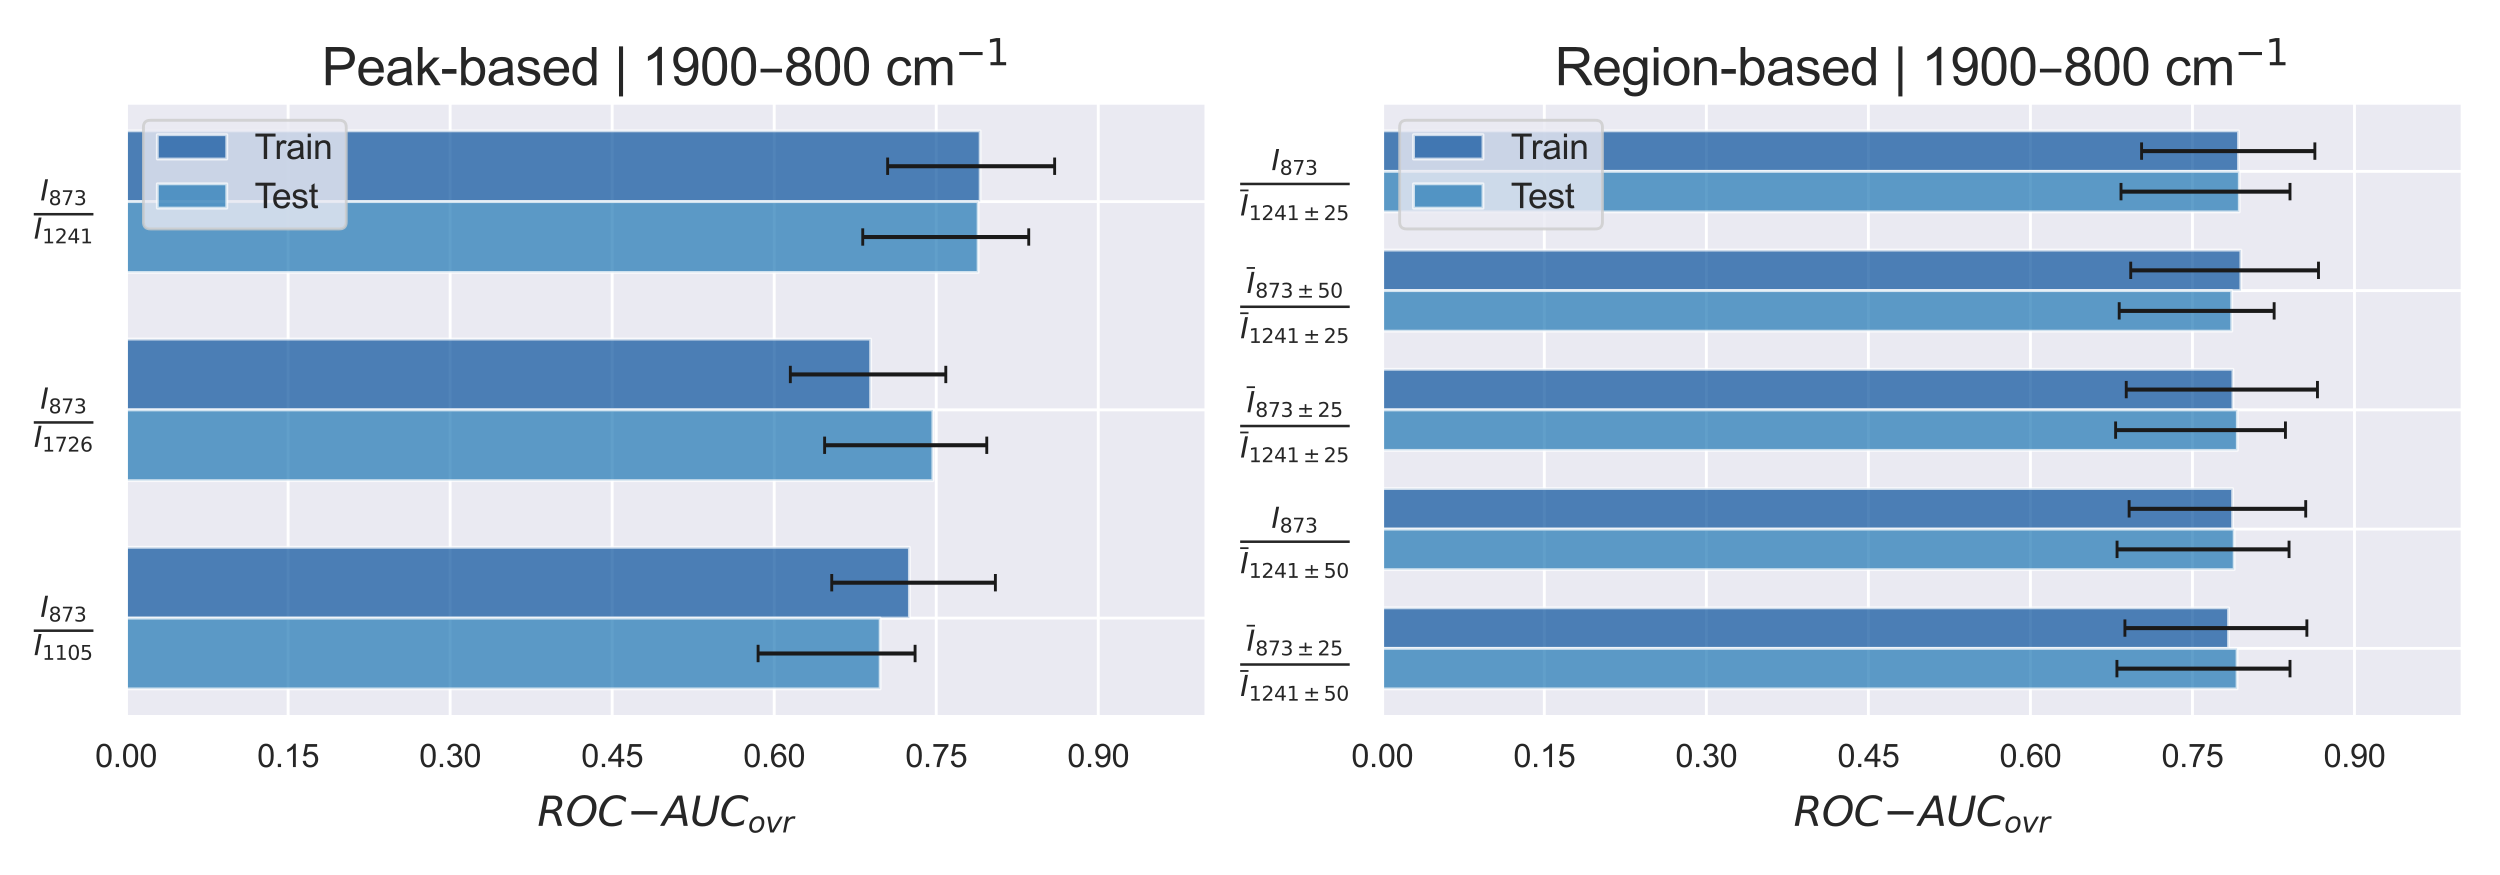 <?xml version="1.0" encoding="utf-8" standalone="no"?>
<!DOCTYPE svg PUBLIC "-//W3C//DTD SVG 1.1//EN"
  "http://www.w3.org/Graphics/SVG/1.1/DTD/svg11.dtd">
<svg xmlns:xlink="http://www.w3.org/1999/xlink" width="864pt" height="302.4pt" viewBox="0 0 864 302.4" xmlns="http://www.w3.org/2000/svg" version="1.1">
 <defs>
  <style type="text/css">*{stroke-linejoin: round; stroke-linecap: butt}</style>
 </defs>
 <g id="figure_1">
  <g id="patch_1">
   <path d="M 0 302.4 
L 864 302.4 
L 864 0 
L 0 0 
z
" style="fill: #ffffff"/>
  </g>
  <g id="axes_1">
   <g id="patch_2">
    <path d="M 43.572 247.724 
L 416.892 247.724 
L 416.892 35.568 
L 43.572 35.568 
z
" style="fill: #eaeaf2"/>
   </g>
   <g id="matplotlib.axis_1">
    <g id="xtick_1">
     <g id="line2d_1">
      <path d="M 43.572 247.724 
L 43.572 35.568 
" clip-path="url(#p5ce37c221f)" style="fill: none; stroke: #ffffff; stroke-linecap: round"/>
     </g>
     <g id="text_1">
      <!-- 0.00 -->
      <g style="fill: #262626" transform="translate(32.868 265.098) scale(0.11 -0.11)">
       <defs>
        <path id="ArialMT-30" d="M 266 2259 
Q 266 3072 433 3567 
Q 600 4063 929 4331 
Q 1259 4600 1759 4600 
Q 2128 4600 2406 4451 
Q 2684 4303 2865 4023 
Q 3047 3744 3150 3342 
Q 3253 2941 3253 2259 
Q 3253 1453 3087 958 
Q 2922 463 2592 192 
Q 2263 -78 1759 -78 
Q 1097 -78 719 397 
Q 266 969 266 2259 
z
M 844 2259 
Q 844 1131 1108 757 
Q 1372 384 1759 384 
Q 2147 384 2411 759 
Q 2675 1134 2675 2259 
Q 2675 3391 2411 3762 
Q 2147 4134 1753 4134 
Q 1366 4134 1134 3806 
Q 844 3388 844 2259 
z
" transform="scale(0.016)"/>
        <path id="ArialMT-2e" d="M 581 0 
L 581 641 
L 1222 641 
L 1222 0 
L 581 0 
z
" transform="scale(0.016)"/>
       </defs>
       <use xlink:href="#ArialMT-30"/>
       <use xlink:href="#ArialMT-2e" transform="translate(55.615 0)"/>
       <use xlink:href="#ArialMT-30" transform="translate(83.398 0)"/>
       <use xlink:href="#ArialMT-30" transform="translate(139.014 0)"/>
      </g>
     </g>
    </g>
    <g id="xtick_2">
     <g id="line2d_2">
      <path d="M 99.57 247.724 
L 99.57 35.568 
" clip-path="url(#p5ce37c221f)" style="fill: none; stroke: #ffffff; stroke-linecap: round"/>
     </g>
     <g id="text_2">
      <!-- 0.15 -->
      <g style="fill: #262626" transform="translate(88.866 265.098) scale(0.11 -0.11)">
       <defs>
        <path id="ArialMT-31" d="M 2384 0 
L 1822 0 
L 1822 3584 
Q 1619 3391 1289 3197 
Q 959 3003 697 2906 
L 697 3450 
Q 1169 3672 1522 3987 
Q 1875 4303 2022 4600 
L 2384 4600 
L 2384 0 
z
" transform="scale(0.016)"/>
        <path id="ArialMT-35" d="M 266 1200 
L 856 1250 
Q 922 819 1161 601 
Q 1400 384 1738 384 
Q 2144 384 2425 690 
Q 2706 997 2706 1503 
Q 2706 1984 2436 2262 
Q 2166 2541 1728 2541 
Q 1456 2541 1237 2417 
Q 1019 2294 894 2097 
L 366 2166 
L 809 4519 
L 3088 4519 
L 3088 3981 
L 1259 3981 
L 1013 2750 
Q 1425 3038 1878 3038 
Q 2478 3038 2890 2622 
Q 3303 2206 3303 1553 
Q 3303 931 2941 478 
Q 2500 -78 1738 -78 
Q 1113 -78 717 272 
Q 322 622 266 1200 
z
" transform="scale(0.016)"/>
       </defs>
       <use xlink:href="#ArialMT-30"/>
       <use xlink:href="#ArialMT-2e" transform="translate(55.615 0)"/>
       <use xlink:href="#ArialMT-31" transform="translate(83.398 0)"/>
       <use xlink:href="#ArialMT-35" transform="translate(139.014 0)"/>
      </g>
     </g>
    </g>
    <g id="xtick_3">
     <g id="line2d_3">
      <path d="M 155.568 247.724 
L 155.568 35.568 
" clip-path="url(#p5ce37c221f)" style="fill: none; stroke: #ffffff; stroke-linecap: round"/>
     </g>
     <g id="text_3">
      <!-- 0.30 -->
      <g style="fill: #262626" transform="translate(144.864 265.098) scale(0.11 -0.11)">
       <defs>
        <path id="ArialMT-33" d="M 269 1209 
L 831 1284 
Q 928 806 1161 595 
Q 1394 384 1728 384 
Q 2125 384 2398 659 
Q 2672 934 2672 1341 
Q 2672 1728 2419 1979 
Q 2166 2231 1775 2231 
Q 1616 2231 1378 2169 
L 1441 2663 
Q 1497 2656 1531 2656 
Q 1891 2656 2178 2843 
Q 2466 3031 2466 3422 
Q 2466 3731 2256 3934 
Q 2047 4138 1716 4138 
Q 1388 4138 1169 3931 
Q 950 3725 888 3313 
L 325 3413 
Q 428 3978 793 4289 
Q 1159 4600 1703 4600 
Q 2078 4600 2393 4439 
Q 2709 4278 2876 4000 
Q 3044 3722 3044 3409 
Q 3044 3113 2884 2869 
Q 2725 2625 2413 2481 
Q 2819 2388 3044 2092 
Q 3269 1797 3269 1353 
Q 3269 753 2831 336 
Q 2394 -81 1725 -81 
Q 1122 -81 723 278 
Q 325 638 269 1209 
z
" transform="scale(0.016)"/>
       </defs>
       <use xlink:href="#ArialMT-30"/>
       <use xlink:href="#ArialMT-2e" transform="translate(55.615 0)"/>
       <use xlink:href="#ArialMT-33" transform="translate(83.398 0)"/>
       <use xlink:href="#ArialMT-30" transform="translate(139.014 0)"/>
      </g>
     </g>
    </g>
    <g id="xtick_4">
     <g id="line2d_4">
      <path d="M 211.566 247.724 
L 211.566 35.568 
" clip-path="url(#p5ce37c221f)" style="fill: none; stroke: #ffffff; stroke-linecap: round"/>
     </g>
     <g id="text_4">
      <!-- 0.45 -->
      <g style="fill: #262626" transform="translate(200.862 265.098) scale(0.11 -0.11)">
       <defs>
        <path id="ArialMT-34" d="M 2069 0 
L 2069 1097 
L 81 1097 
L 81 1613 
L 2172 4581 
L 2631 4581 
L 2631 1613 
L 3250 1613 
L 3250 1097 
L 2631 1097 
L 2631 0 
L 2069 0 
z
M 2069 1613 
L 2069 3678 
L 634 1613 
L 2069 1613 
z
" transform="scale(0.016)"/>
       </defs>
       <use xlink:href="#ArialMT-30"/>
       <use xlink:href="#ArialMT-2e" transform="translate(55.615 0)"/>
       <use xlink:href="#ArialMT-34" transform="translate(83.398 0)"/>
       <use xlink:href="#ArialMT-35" transform="translate(139.014 0)"/>
      </g>
     </g>
    </g>
    <g id="xtick_5">
     <g id="line2d_5">
      <path d="M 267.564 247.724 
L 267.564 35.568 
" clip-path="url(#p5ce37c221f)" style="fill: none; stroke: #ffffff; stroke-linecap: round"/>
     </g>
     <g id="text_5">
      <!-- 0.60 -->
      <g style="fill: #262626" transform="translate(256.86 265.098) scale(0.11 -0.11)">
       <defs>
        <path id="ArialMT-36" d="M 3184 3459 
L 2625 3416 
Q 2550 3747 2413 3897 
Q 2184 4138 1850 4138 
Q 1581 4138 1378 3988 
Q 1113 3794 959 3422 
Q 806 3050 800 2363 
Q 1003 2672 1297 2822 
Q 1591 2972 1913 2972 
Q 2475 2972 2870 2558 
Q 3266 2144 3266 1488 
Q 3266 1056 3080 686 
Q 2894 316 2569 119 
Q 2244 -78 1831 -78 
Q 1128 -78 684 439 
Q 241 956 241 2144 
Q 241 3472 731 4075 
Q 1159 4600 1884 4600 
Q 2425 4600 2770 4297 
Q 3116 3994 3184 3459 
z
M 888 1484 
Q 888 1194 1011 928 
Q 1134 663 1356 523 
Q 1578 384 1822 384 
Q 2178 384 2434 671 
Q 2691 959 2691 1453 
Q 2691 1928 2437 2201 
Q 2184 2475 1800 2475 
Q 1419 2475 1153 2201 
Q 888 1928 888 1484 
z
" transform="scale(0.016)"/>
       </defs>
       <use xlink:href="#ArialMT-30"/>
       <use xlink:href="#ArialMT-2e" transform="translate(55.615 0)"/>
       <use xlink:href="#ArialMT-36" transform="translate(83.398 0)"/>
       <use xlink:href="#ArialMT-30" transform="translate(139.014 0)"/>
      </g>
     </g>
    </g>
    <g id="xtick_6">
     <g id="line2d_6">
      <path d="M 323.562 247.724 
L 323.562 35.568 
" clip-path="url(#p5ce37c221f)" style="fill: none; stroke: #ffffff; stroke-linecap: round"/>
     </g>
     <g id="text_6">
      <!-- 0.75 -->
      <g style="fill: #262626" transform="translate(312.858 265.098) scale(0.11 -0.11)">
       <defs>
        <path id="ArialMT-37" d="M 303 3981 
L 303 4522 
L 3269 4522 
L 3269 4084 
Q 2831 3619 2401 2847 
Q 1972 2075 1738 1259 
Q 1569 684 1522 0 
L 944 0 
Q 953 541 1156 1306 
Q 1359 2072 1739 2783 
Q 2119 3494 2547 3981 
L 303 3981 
z
" transform="scale(0.016)"/>
       </defs>
       <use xlink:href="#ArialMT-30"/>
       <use xlink:href="#ArialMT-2e" transform="translate(55.615 0)"/>
       <use xlink:href="#ArialMT-37" transform="translate(83.398 0)"/>
       <use xlink:href="#ArialMT-35" transform="translate(139.014 0)"/>
      </g>
     </g>
    </g>
    <g id="xtick_7">
     <g id="line2d_7">
      <path d="M 379.56 247.724 
L 379.56 35.568 
" clip-path="url(#p5ce37c221f)" style="fill: none; stroke: #ffffff; stroke-linecap: round"/>
     </g>
     <g id="text_7">
      <!-- 0.90 -->
      <g style="fill: #262626" transform="translate(368.856 265.098) scale(0.11 -0.11)">
       <defs>
        <path id="ArialMT-39" d="M 350 1059 
L 891 1109 
Q 959 728 1153 556 
Q 1347 384 1650 384 
Q 1909 384 2104 503 
Q 2300 622 2425 820 
Q 2550 1019 2634 1356 
Q 2719 1694 2719 2044 
Q 2719 2081 2716 2156 
Q 2547 1888 2255 1720 
Q 1963 1553 1622 1553 
Q 1053 1553 659 1965 
Q 266 2378 266 3053 
Q 266 3750 677 4175 
Q 1088 4600 1706 4600 
Q 2153 4600 2523 4359 
Q 2894 4119 3086 3673 
Q 3278 3228 3278 2384 
Q 3278 1506 3087 986 
Q 2897 466 2520 194 
Q 2144 -78 1638 -78 
Q 1100 -78 759 220 
Q 419 519 350 1059 
z
M 2653 3081 
Q 2653 3566 2395 3850 
Q 2138 4134 1775 4134 
Q 1400 4134 1122 3828 
Q 844 3522 844 3034 
Q 844 2597 1108 2323 
Q 1372 2050 1759 2050 
Q 2150 2050 2401 2323 
Q 2653 2597 2653 3081 
z
" transform="scale(0.016)"/>
       </defs>
       <use xlink:href="#ArialMT-30"/>
       <use xlink:href="#ArialMT-2e" transform="translate(55.615 0)"/>
       <use xlink:href="#ArialMT-39" transform="translate(83.398 0)"/>
       <use xlink:href="#ArialMT-30" transform="translate(139.014 0)"/>
      </g>
     </g>
    </g>
    <g id="text_8">
     <!-- $ROC\!-\!AUC_{ovr}$ -->
     <g style="fill: #262626" transform="translate(185.712 285.521) scale(0.14 -0.14)">
      <defs>
       <path id="DejaVuSans-Oblique-52" d="M 1613 4147 
L 1294 2491 
L 2106 2491 
Q 2584 2491 2879 2755 
Q 3175 3019 3175 3444 
Q 3175 3784 2976 3965 
Q 2778 4147 2406 4147 
L 1613 4147 
z
M 2772 2241 
Q 2972 2194 3105 2009 
Q 3238 1825 3413 1275 
L 3809 0 
L 3144 0 
L 2778 1197 
Q 2638 1659 2453 1815 
Q 2269 1972 1888 1972 
L 1191 1972 
L 806 0 
L 172 0 
L 1081 4666 
L 2503 4666 
Q 3150 4666 3495 4373 
Q 3841 4081 3841 3531 
Q 3841 3044 3547 2687 
Q 3253 2331 2772 2241 
z
" transform="scale(0.016)"/>
       <path id="DejaVuSans-Oblique-4f" d="M 2919 4238 
Q 2400 4238 2003 3986 
Q 1606 3734 1313 3219 
Q 1125 2891 1026 2522 
Q 928 2153 928 1778 
Q 928 1128 1239 775 
Q 1550 422 2119 422 
Q 2631 422 3032 676 
Q 3434 931 3719 1434 
Q 3909 1772 4009 2142 
Q 4109 2513 4109 2881 
Q 4109 3528 3796 3883 
Q 3484 4238 2919 4238 
z
M 2100 -91 
Q 1241 -91 748 418 
Q 256 928 256 1813 
Q 256 2319 448 2847 
Q 641 3375 978 3788 
Q 1375 4272 1862 4511 
Q 2350 4750 2938 4750 
Q 3794 4750 4287 4245 
Q 4781 3741 4781 2869 
Q 4781 2331 4593 1812 
Q 4406 1294 4056 872 
Q 3656 384 3173 146 
Q 2691 -91 2100 -91 
z
" transform="scale(0.016)"/>
       <path id="DejaVuSans-Oblique-43" d="M 4447 4306 
L 4319 3641 
Q 4019 3944 3683 4091 
Q 3347 4238 2956 4238 
Q 2422 4238 2017 3981 
Q 1613 3725 1319 3200 
Q 1131 2863 1032 2486 
Q 934 2109 934 1728 
Q 934 1091 1264 756 
Q 1594 422 2222 422 
Q 2656 422 3056 561 
Q 3456 700 3834 978 
L 3688 231 
Q 3316 72 2936 -9 
Q 2556 -91 2175 -91 
Q 1278 -91 773 396 
Q 269 884 269 1753 
Q 269 2309 461 2846 
Q 653 3384 1013 3828 
Q 1394 4300 1883 4525 
Q 2372 4750 3022 4750 
Q 3422 4750 3780 4639 
Q 4138 4528 4447 4306 
z
" transform="scale(0.016)"/>
       <path id="DejaVuSans-2212" d="M 678 2272 
L 4684 2272 
L 4684 1741 
L 678 1741 
L 678 2272 
z
" transform="scale(0.016)"/>
       <path id="DejaVuSans-Oblique-41" d="M 2356 4666 
L 3072 4666 
L 3938 0 
L 3278 0 
L 3084 1197 
L 984 1197 
L 325 0 
L -341 0 
L 2356 4666 
z
M 2584 4044 
L 1275 1722 
L 2988 1722 
L 2584 4044 
z
" transform="scale(0.016)"/>
       <path id="DejaVuSans-Oblique-55" d="M 991 4666 
L 1625 4666 
L 1075 1831 
Q 1041 1641 1027 1517 
Q 1013 1394 1013 1300 
Q 1013 869 1253 645 
Q 1494 422 1959 422 
Q 2563 422 2898 753 
Q 3234 1084 3378 1831 
L 3928 4666 
L 4563 4666 
L 4000 1753 
Q 3816 809 3300 359 
Q 2784 -91 1888 -91 
Q 1188 -91 780 261 
Q 372 613 372 1216 
Q 372 1325 387 1461 
Q 403 1597 434 1753 
L 991 4666 
z
" transform="scale(0.016)"/>
       <path id="DejaVuSans-Oblique-6f" d="M 1625 -91 
Q 1009 -91 651 289 
Q 294 669 294 1325 
Q 294 1706 417 2101 
Q 541 2497 738 2766 
Q 1047 3184 1428 3384 
Q 1809 3584 2291 3584 
Q 2888 3584 3255 3212 
Q 3622 2841 3622 2241 
Q 3622 1825 3500 1412 
Q 3378 1000 3181 728 
Q 2875 309 2494 109 
Q 2113 -91 1625 -91 
z
M 891 1344 
Q 891 869 1089 633 
Q 1288 397 1691 397 
Q 2269 397 2648 901 
Q 3028 1406 3028 2181 
Q 3028 2634 2825 2865 
Q 2622 3097 2228 3097 
Q 1903 3097 1650 2945 
Q 1397 2794 1197 2484 
Q 1050 2253 970 1956 
Q 891 1659 891 1344 
z
" transform="scale(0.016)"/>
       <path id="DejaVuSans-Oblique-76" d="M 459 3500 
L 1069 3500 
L 1581 525 
L 3256 3500 
L 3866 3500 
L 1875 0 
L 1100 0 
L 459 3500 
z
" transform="scale(0.016)"/>
       <path id="DejaVuSans-Oblique-72" d="M 2853 2969 
Q 2766 3016 2653 3041 
Q 2541 3066 2413 3066 
Q 1953 3066 1609 2717 
Q 1266 2369 1153 1784 
L 800 0 
L 225 0 
L 909 3500 
L 1484 3500 
L 1375 2956 
Q 1603 3259 1920 3421 
Q 2238 3584 2597 3584 
Q 2691 3584 2781 3573 
Q 2872 3563 2963 3538 
L 2853 2969 
z
" transform="scale(0.016)"/>
      </defs>
      <use xlink:href="#DejaVuSans-Oblique-52" transform="translate(0 0.781)"/>
      <use xlink:href="#DejaVuSans-Oblique-4f" transform="translate(69.482 0.781)"/>
      <use xlink:href="#DejaVuSans-Oblique-43" transform="translate(148.193 0.781)"/>
      <use xlink:href="#DejaVuSans-2212" transform="translate(221.264 0.781)"/>
      <use xlink:href="#DejaVuSans-Oblique-41" transform="translate(308.3 0.781)"/>
      <use xlink:href="#DejaVuSans-Oblique-55" transform="translate(376.708 0.781)"/>
      <use xlink:href="#DejaVuSans-Oblique-43" transform="translate(449.902 0.781)"/>
      <use xlink:href="#DejaVuSans-Oblique-6f" transform="translate(519.726 -15.625) scale(0.7)"/>
      <use xlink:href="#DejaVuSans-Oblique-76" transform="translate(562.553 -15.625) scale(0.7)"/>
      <use xlink:href="#DejaVuSans-Oblique-72" transform="translate(603.979 -15.625) scale(0.7)"/>
     </g>
    </g>
   </g>
   <g id="matplotlib.axis_2">
    <g id="ytick_1">
     <g id="line2d_8">
      <path d="M 43.572 69.68 
L 416.892 69.68 
" clip-path="url(#p5ce37c221f)" style="fill: none; stroke: #ffffff; stroke-linecap: round"/>
     </g>
     <g id="text_9">
      <!-- $\frac{I_{873}}{I_{1241}}$ -->
      <g style="fill: #262626" transform="translate(11.672 77.24) scale(0.14 -0.14)">
       <defs>
        <path id="DejaVuSans-Oblique-49" d="M 1081 4666 
L 1716 4666 
L 806 0 
L 172 0 
L 1081 4666 
z
" transform="scale(0.016)"/>
        <path id="DejaVuSans-38" d="M 2034 2216 
Q 1584 2216 1326 1975 
Q 1069 1734 1069 1313 
Q 1069 891 1326 650 
Q 1584 409 2034 409 
Q 2484 409 2743 651 
Q 3003 894 3003 1313 
Q 3003 1734 2745 1975 
Q 2488 2216 2034 2216 
z
M 1403 2484 
Q 997 2584 770 2862 
Q 544 3141 544 3541 
Q 544 4100 942 4425 
Q 1341 4750 2034 4750 
Q 2731 4750 3128 4425 
Q 3525 4100 3525 3541 
Q 3525 3141 3298 2862 
Q 3072 2584 2669 2484 
Q 3125 2378 3379 2068 
Q 3634 1759 3634 1313 
Q 3634 634 3220 271 
Q 2806 -91 2034 -91 
Q 1263 -91 848 271 
Q 434 634 434 1313 
Q 434 1759 690 2068 
Q 947 2378 1403 2484 
z
M 1172 3481 
Q 1172 3119 1398 2916 
Q 1625 2713 2034 2713 
Q 2441 2713 2670 2916 
Q 2900 3119 2900 3481 
Q 2900 3844 2670 4047 
Q 2441 4250 2034 4250 
Q 1625 4250 1398 4047 
Q 1172 3844 1172 3481 
z
" transform="scale(0.016)"/>
        <path id="DejaVuSans-37" d="M 525 4666 
L 3525 4666 
L 3525 4397 
L 1831 0 
L 1172 0 
L 2766 4134 
L 525 4134 
L 525 4666 
z
" transform="scale(0.016)"/>
        <path id="DejaVuSans-33" d="M 2597 2516 
Q 3050 2419 3304 2112 
Q 3559 1806 3559 1356 
Q 3559 666 3084 287 
Q 2609 -91 1734 -91 
Q 1441 -91 1130 -33 
Q 819 25 488 141 
L 488 750 
Q 750 597 1062 519 
Q 1375 441 1716 441 
Q 2309 441 2620 675 
Q 2931 909 2931 1356 
Q 2931 1769 2642 2001 
Q 2353 2234 1838 2234 
L 1294 2234 
L 1294 2753 
L 1863 2753 
Q 2328 2753 2575 2939 
Q 2822 3125 2822 3475 
Q 2822 3834 2567 4026 
Q 2313 4219 1838 4219 
Q 1578 4219 1281 4162 
Q 984 4106 628 3988 
L 628 4550 
Q 988 4650 1302 4700 
Q 1616 4750 1894 4750 
Q 2613 4750 3031 4423 
Q 3450 4097 3450 3541 
Q 3450 3153 3228 2886 
Q 3006 2619 2597 2516 
z
" transform="scale(0.016)"/>
        <path id="DejaVuSans-31" d="M 794 531 
L 1825 531 
L 1825 4091 
L 703 3866 
L 703 4441 
L 1819 4666 
L 2450 4666 
L 2450 531 
L 3481 531 
L 3481 0 
L 794 0 
L 794 531 
z
" transform="scale(0.016)"/>
        <path id="DejaVuSans-32" d="M 1228 531 
L 3431 531 
L 3431 0 
L 469 0 
L 469 531 
Q 828 903 1448 1529 
Q 2069 2156 2228 2338 
Q 2531 2678 2651 2914 
Q 2772 3150 2772 3378 
Q 2772 3750 2511 3984 
Q 2250 4219 1831 4219 
Q 1534 4219 1204 4116 
Q 875 4013 500 3803 
L 500 4441 
Q 881 4594 1212 4672 
Q 1544 4750 1819 4750 
Q 2544 4750 2975 4387 
Q 3406 4025 3406 3419 
Q 3406 3131 3298 2873 
Q 3191 2616 2906 2266 
Q 2828 2175 2409 1742 
Q 1991 1309 1228 531 
z
" transform="scale(0.016)"/>
        <path id="DejaVuSans-34" d="M 2419 4116 
L 825 1625 
L 2419 1625 
L 2419 4116 
z
M 2253 4666 
L 3047 4666 
L 3047 1625 
L 3713 1625 
L 3713 1100 
L 3047 1100 
L 3047 0 
L 2419 0 
L 2419 1100 
L 313 1100 
L 313 1709 
L 2253 4666 
z
" transform="scale(0.016)"/>
       </defs>
       <use xlink:href="#DejaVuSans-Oblique-49" transform="translate(16 56.966) scale(0.7)"/>
       <use xlink:href="#DejaVuSans-38" transform="translate(36.645 45.481) scale(0.49)"/>
       <use xlink:href="#DejaVuSans-37" transform="translate(67.82 45.481) scale(0.49)"/>
       <use xlink:href="#DejaVuSans-33" transform="translate(98.995 45.481) scale(0.49)"/>
       <use xlink:href="#DejaVuSans-Oblique-49" transform="translate(0 -37.5) scale(0.7)"/>
       <use xlink:href="#DejaVuSans-31" transform="translate(20.645 -48.984) scale(0.49)"/>
       <use xlink:href="#DejaVuSans-32" transform="translate(51.82 -48.984) scale(0.49)"/>
       <use xlink:href="#DejaVuSans-34" transform="translate(82.995 -48.984) scale(0.49)"/>
       <use xlink:href="#DejaVuSans-31" transform="translate(114.17 -48.984) scale(0.49)"/>
       <path d="M 0 19.785 
L 0 26.035 
L 147.26 26.035 
L 147.26 19.785 
L 0 19.785 
z
"/>
      </g>
     </g>
    </g>
    <g id="ytick_2">
     <g id="line2d_9">
      <path d="M 43.572 141.646 
L 416.892 141.646 
" clip-path="url(#p5ce37c221f)" style="fill: none; stroke: #ffffff; stroke-linecap: round"/>
     </g>
     <g id="text_10">
      <!-- $\frac{I_{873}}{I_{1726}}$ -->
      <g style="fill: #262626" transform="translate(11.672 149.206) scale(0.14 -0.14)">
       <defs>
        <path id="DejaVuSans-36" d="M 2113 2584 
Q 1688 2584 1439 2293 
Q 1191 2003 1191 1497 
Q 1191 994 1439 701 
Q 1688 409 2113 409 
Q 2538 409 2786 701 
Q 3034 994 3034 1497 
Q 3034 2003 2786 2293 
Q 2538 2584 2113 2584 
z
M 3366 4563 
L 3366 3988 
Q 3128 4100 2886 4159 
Q 2644 4219 2406 4219 
Q 1781 4219 1451 3797 
Q 1122 3375 1075 2522 
Q 1259 2794 1537 2939 
Q 1816 3084 2150 3084 
Q 2853 3084 3261 2657 
Q 3669 2231 3669 1497 
Q 3669 778 3244 343 
Q 2819 -91 2113 -91 
Q 1303 -91 875 529 
Q 447 1150 447 2328 
Q 447 3434 972 4092 
Q 1497 4750 2381 4750 
Q 2619 4750 2861 4703 
Q 3103 4656 3366 4563 
z
" transform="scale(0.016)"/>
       </defs>
       <use xlink:href="#DejaVuSans-Oblique-49" transform="translate(16 56.966) scale(0.7)"/>
       <use xlink:href="#DejaVuSans-38" transform="translate(36.645 45.481) scale(0.49)"/>
       <use xlink:href="#DejaVuSans-37" transform="translate(67.82 45.481) scale(0.49)"/>
       <use xlink:href="#DejaVuSans-33" transform="translate(98.995 45.481) scale(0.49)"/>
       <use xlink:href="#DejaVuSans-Oblique-49" transform="translate(0 -37.5) scale(0.7)"/>
       <use xlink:href="#DejaVuSans-31" transform="translate(20.645 -48.984) scale(0.49)"/>
       <use xlink:href="#DejaVuSans-37" transform="translate(51.82 -48.984) scale(0.49)"/>
       <use xlink:href="#DejaVuSans-32" transform="translate(82.995 -48.984) scale(0.49)"/>
       <use xlink:href="#DejaVuSans-36" transform="translate(114.17 -48.984) scale(0.49)"/>
       <path d="M 0 19.785 
L 0 26.035 
L 147.26 26.035 
L 147.26 19.785 
L 0 19.785 
z
"/>
      </g>
     </g>
    </g>
    <g id="ytick_3">
     <g id="line2d_10">
      <path d="M 43.572 213.612 
L 416.892 213.612 
" clip-path="url(#p5ce37c221f)" style="fill: none; stroke: #ffffff; stroke-linecap: round"/>
     </g>
     <g id="text_11">
      <!-- $\frac{I_{873}}{I_{1105}}$ -->
      <g style="fill: #262626" transform="translate(11.672 221.172) scale(0.14 -0.14)">
       <defs>
        <path id="DejaVuSans-30" d="M 2034 4250 
Q 1547 4250 1301 3770 
Q 1056 3291 1056 2328 
Q 1056 1369 1301 889 
Q 1547 409 2034 409 
Q 2525 409 2770 889 
Q 3016 1369 3016 2328 
Q 3016 3291 2770 3770 
Q 2525 4250 2034 4250 
z
M 2034 4750 
Q 2819 4750 3233 4129 
Q 3647 3509 3647 2328 
Q 3647 1150 3233 529 
Q 2819 -91 2034 -91 
Q 1250 -91 836 529 
Q 422 1150 422 2328 
Q 422 3509 836 4129 
Q 1250 4750 2034 4750 
z
" transform="scale(0.016)"/>
        <path id="DejaVuSans-35" d="M 691 4666 
L 3169 4666 
L 3169 4134 
L 1269 4134 
L 1269 2991 
Q 1406 3038 1543 3061 
Q 1681 3084 1819 3084 
Q 2600 3084 3056 2656 
Q 3513 2228 3513 1497 
Q 3513 744 3044 326 
Q 2575 -91 1722 -91 
Q 1428 -91 1123 -41 
Q 819 9 494 109 
L 494 744 
Q 775 591 1075 516 
Q 1375 441 1709 441 
Q 2250 441 2565 725 
Q 2881 1009 2881 1497 
Q 2881 1984 2565 2268 
Q 2250 2553 1709 2553 
Q 1456 2553 1204 2497 
Q 953 2441 691 2322 
L 691 4666 
z
" transform="scale(0.016)"/>
       </defs>
       <use xlink:href="#DejaVuSans-Oblique-49" transform="translate(16 56.966) scale(0.7)"/>
       <use xlink:href="#DejaVuSans-38" transform="translate(36.645 45.481) scale(0.49)"/>
       <use xlink:href="#DejaVuSans-37" transform="translate(67.82 45.481) scale(0.49)"/>
       <use xlink:href="#DejaVuSans-33" transform="translate(98.995 45.481) scale(0.49)"/>
       <use xlink:href="#DejaVuSans-Oblique-49" transform="translate(0 -37.5) scale(0.7)"/>
       <use xlink:href="#DejaVuSans-31" transform="translate(20.645 -48.984) scale(0.49)"/>
       <use xlink:href="#DejaVuSans-31" transform="translate(51.82 -48.984) scale(0.49)"/>
       <use xlink:href="#DejaVuSans-30" transform="translate(82.995 -48.984) scale(0.49)"/>
       <use xlink:href="#DejaVuSans-35" transform="translate(114.17 -48.984) scale(0.49)"/>
       <path d="M 0 19.785 
L 0 26.035 
L 147.26 26.035 
L 147.26 19.785 
L 0 19.785 
z
"/>
      </g>
     </g>
    </g>
   </g>
   <g id="patch_3">
    <path d="M 43.572 45.211 
L 338.742 45.211 
L 338.742 69.68 
L 43.572 69.68 
z
" clip-path="url(#p5ce37c221f)" style="fill: #08519c; opacity: 0.7; stroke: #ffffff; stroke-linejoin: miter"/>
   </g>
   <g id="patch_4">
    <path d="M 43.572 117.178 
L 300.892 117.178 
L 300.892 141.646 
L 43.572 141.646 
z
" clip-path="url(#p5ce37c221f)" style="fill: #08519c; opacity: 0.7; stroke: #ffffff; stroke-linejoin: miter"/>
   </g>
   <g id="patch_5">
    <path d="M 43.572 189.144 
L 314.289 189.144 
L 314.289 213.612 
L 43.572 213.612 
z
" clip-path="url(#p5ce37c221f)" style="fill: #08519c; opacity: 0.7; stroke: #ffffff; stroke-linejoin: miter"/>
   </g>
   <g id="patch_6">
    <path d="M 43.572 69.68 
L 338.037 69.68 
L 338.037 94.148 
L 43.572 94.148 
z
" clip-path="url(#p5ce37c221f)" style="fill: #1f77b4; opacity: 0.7; stroke: #ffffff; stroke-linejoin: miter"/>
   </g>
   <g id="patch_7">
    <path d="M 43.572 141.646 
L 322.407 141.646 
L 322.407 166.114 
L 43.572 166.114 
z
" clip-path="url(#p5ce37c221f)" style="fill: #1f77b4; opacity: 0.7; stroke: #ffffff; stroke-linejoin: miter"/>
   </g>
   <g id="patch_8">
    <path d="M 43.572 213.612 
L 304.183 213.612 
L 304.183 238.081 
L 43.572 238.081 
z
" clip-path="url(#p5ce37c221f)" style="fill: #1f77b4; opacity: 0.7; stroke: #ffffff; stroke-linejoin: miter"/>
   </g>
   <g id="LineCollection_1">
    <path d="M 306.769 57.446 
L 364.484 57.446 
" clip-path="url(#p5ce37c221f)" style="fill: none; stroke: #1a1a1a; stroke-width: 1.4"/>
    <path d="M 273.14 129.412 
L 326.867 129.412 
" clip-path="url(#p5ce37c221f)" style="fill: none; stroke: #1a1a1a; stroke-width: 1.4"/>
    <path d="M 287.452 201.378 
L 344.005 201.378 
" clip-path="url(#p5ce37c221f)" style="fill: none; stroke: #1a1a1a; stroke-width: 1.4"/>
   </g>
   <g id="line2d_11">
    <defs>
     <path id="m9e06795cec" d="M 0 3 
L 0 -3 
" style="stroke: #1a1a1a"/>
    </defs>
    <g clip-path="url(#p5ce37c221f)">
     <use xlink:href="#m9e06795cec" x="306.769" y="57.446" style="fill: #1a1a1a; stroke: #1a1a1a"/>
     <use xlink:href="#m9e06795cec" x="273.14" y="129.412" style="fill: #1a1a1a; stroke: #1a1a1a"/>
     <use xlink:href="#m9e06795cec" x="287.452" y="201.378" style="fill: #1a1a1a; stroke: #1a1a1a"/>
    </g>
   </g>
   <g id="line2d_12">
    <g clip-path="url(#p5ce37c221f)">
     <use xlink:href="#m9e06795cec" x="364.484" y="57.446" style="fill: #1a1a1a; stroke: #1a1a1a"/>
     <use xlink:href="#m9e06795cec" x="326.867" y="129.412" style="fill: #1a1a1a; stroke: #1a1a1a"/>
     <use xlink:href="#m9e06795cec" x="344.005" y="201.378" style="fill: #1a1a1a; stroke: #1a1a1a"/>
    </g>
   </g>
   <g id="LineCollection_2">
    <path d="M 298.164 81.914 
L 355.531 81.914 
" clip-path="url(#p5ce37c221f)" style="fill: none; stroke: #1a1a1a; stroke-width: 1.4"/>
    <path d="M 284.988 153.88 
L 341.028 153.88 
" clip-path="url(#p5ce37c221f)" style="fill: none; stroke: #1a1a1a; stroke-width: 1.4"/>
    <path d="M 261.998 225.846 
L 316.254 225.846 
" clip-path="url(#p5ce37c221f)" style="fill: none; stroke: #1a1a1a; stroke-width: 1.4"/>
   </g>
   <g id="line2d_13">
    <g clip-path="url(#p5ce37c221f)">
     <use xlink:href="#m9e06795cec" x="298.164" y="81.914" style="fill: #1a1a1a; stroke: #1a1a1a"/>
     <use xlink:href="#m9e06795cec" x="284.988" y="153.88" style="fill: #1a1a1a; stroke: #1a1a1a"/>
     <use xlink:href="#m9e06795cec" x="261.998" y="225.846" style="fill: #1a1a1a; stroke: #1a1a1a"/>
    </g>
   </g>
   <g id="line2d_14">
    <g clip-path="url(#p5ce37c221f)">
     <use xlink:href="#m9e06795cec" x="355.531" y="81.914" style="fill: #1a1a1a; stroke: #1a1a1a"/>
     <use xlink:href="#m9e06795cec" x="341.028" y="153.88" style="fill: #1a1a1a; stroke: #1a1a1a"/>
     <use xlink:href="#m9e06795cec" x="316.254" y="225.846" style="fill: #1a1a1a; stroke: #1a1a1a"/>
    </g>
   </g>
   <g id="patch_9">
    <path d="M 43.572 247.724 
L 43.572 35.568 
" style="fill: none; stroke: #ffffff; stroke-width: 1.25; stroke-linejoin: miter; stroke-linecap: square"/>
   </g>
   <g id="patch_10">
    <path d="M 416.892 247.724 
L 416.892 35.568 
" style="fill: none; stroke: #ffffff; stroke-width: 1.25; stroke-linejoin: miter; stroke-linecap: square"/>
   </g>
   <g id="patch_11">
    <path d="M 43.572 247.724 
L 416.892 247.724 
" style="fill: none; stroke: #ffffff; stroke-width: 1.25; stroke-linejoin: miter; stroke-linecap: square"/>
   </g>
   <g id="patch_12">
    <path d="M 43.572 35.568 
L 416.892 35.568 
" style="fill: none; stroke: #ffffff; stroke-width: 1.25; stroke-linejoin: miter; stroke-linecap: square"/>
   </g>
   <g id="text_12">
    <!-- Peak-based | 1900–800 cm$^{-1}$ -->
    <g style="fill: #262626" transform="translate(111.162 29.568) scale(0.18 -0.18)">
     <defs>
      <path id="ArialMT-50" d="M 494 0 
L 494 4581 
L 2222 4581 
Q 2678 4581 2919 4538 
Q 3256 4481 3484 4323 
Q 3713 4166 3852 3881 
Q 3991 3597 3991 3256 
Q 3991 2672 3619 2267 
Q 3247 1863 2275 1863 
L 1100 1863 
L 1100 0 
L 494 0 
z
M 1100 2403 
L 2284 2403 
Q 2872 2403 3119 2622 
Q 3366 2841 3366 3238 
Q 3366 3525 3220 3729 
Q 3075 3934 2838 4000 
Q 2684 4041 2272 4041 
L 1100 4041 
L 1100 2403 
z
" transform="scale(0.016)"/>
      <path id="ArialMT-65" d="M 2694 1069 
L 3275 997 
Q 3138 488 2766 206 
Q 2394 -75 1816 -75 
Q 1088 -75 661 373 
Q 234 822 234 1631 
Q 234 2469 665 2931 
Q 1097 3394 1784 3394 
Q 2450 3394 2872 2941 
Q 3294 2488 3294 1666 
Q 3294 1616 3291 1516 
L 816 1516 
Q 847 969 1125 678 
Q 1403 388 1819 388 
Q 2128 388 2347 550 
Q 2566 713 2694 1069 
z
M 847 1978 
L 2700 1978 
Q 2663 2397 2488 2606 
Q 2219 2931 1791 2931 
Q 1403 2931 1139 2672 
Q 875 2413 847 1978 
z
" transform="scale(0.016)"/>
      <path id="ArialMT-61" d="M 2588 409 
Q 2275 144 1986 34 
Q 1697 -75 1366 -75 
Q 819 -75 525 192 
Q 231 459 231 875 
Q 231 1119 342 1320 
Q 453 1522 633 1644 
Q 813 1766 1038 1828 
Q 1203 1872 1538 1913 
Q 2219 1994 2541 2106 
Q 2544 2222 2544 2253 
Q 2544 2597 2384 2738 
Q 2169 2928 1744 2928 
Q 1347 2928 1158 2789 
Q 969 2650 878 2297 
L 328 2372 
Q 403 2725 575 2942 
Q 747 3159 1072 3276 
Q 1397 3394 1825 3394 
Q 2250 3394 2515 3294 
Q 2781 3194 2906 3042 
Q 3031 2891 3081 2659 
Q 3109 2516 3109 2141 
L 3109 1391 
Q 3109 606 3145 398 
Q 3181 191 3288 0 
L 2700 0 
Q 2613 175 2588 409 
z
M 2541 1666 
Q 2234 1541 1622 1453 
Q 1275 1403 1131 1340 
Q 988 1278 909 1158 
Q 831 1038 831 891 
Q 831 666 1001 516 
Q 1172 366 1500 366 
Q 1825 366 2078 508 
Q 2331 650 2450 897 
Q 2541 1088 2541 1459 
L 2541 1666 
z
" transform="scale(0.016)"/>
      <path id="ArialMT-6b" d="M 425 0 
L 425 4581 
L 988 4581 
L 988 1969 
L 2319 3319 
L 3047 3319 
L 1778 2088 
L 3175 0 
L 2481 0 
L 1384 1697 
L 988 1316 
L 988 0 
L 425 0 
z
" transform="scale(0.016)"/>
      <path id="ArialMT-2d" d="M 203 1375 
L 203 1941 
L 1931 1941 
L 1931 1375 
L 203 1375 
z
" transform="scale(0.016)"/>
      <path id="ArialMT-62" d="M 941 0 
L 419 0 
L 419 4581 
L 981 4581 
L 981 2947 
Q 1338 3394 1891 3394 
Q 2197 3394 2470 3270 
Q 2744 3147 2920 2923 
Q 3097 2700 3197 2384 
Q 3297 2069 3297 1709 
Q 3297 856 2875 390 
Q 2453 -75 1863 -75 
Q 1275 -75 941 416 
L 941 0 
z
M 934 1684 
Q 934 1088 1097 822 
Q 1363 388 1816 388 
Q 2184 388 2453 708 
Q 2722 1028 2722 1663 
Q 2722 2313 2464 2622 
Q 2206 2931 1841 2931 
Q 1472 2931 1203 2611 
Q 934 2291 934 1684 
z
" transform="scale(0.016)"/>
      <path id="ArialMT-73" d="M 197 991 
L 753 1078 
Q 800 744 1014 566 
Q 1228 388 1613 388 
Q 2000 388 2187 545 
Q 2375 703 2375 916 
Q 2375 1106 2209 1216 
Q 2094 1291 1634 1406 
Q 1016 1563 777 1677 
Q 538 1791 414 1992 
Q 291 2194 291 2438 
Q 291 2659 392 2848 
Q 494 3038 669 3163 
Q 800 3259 1026 3326 
Q 1253 3394 1513 3394 
Q 1903 3394 2198 3281 
Q 2494 3169 2634 2976 
Q 2775 2784 2828 2463 
L 2278 2388 
Q 2241 2644 2061 2787 
Q 1881 2931 1553 2931 
Q 1166 2931 1000 2803 
Q 834 2675 834 2503 
Q 834 2394 903 2306 
Q 972 2216 1119 2156 
Q 1203 2125 1616 2013 
Q 2213 1853 2448 1751 
Q 2684 1650 2818 1456 
Q 2953 1263 2953 975 
Q 2953 694 2789 445 
Q 2625 197 2315 61 
Q 2006 -75 1616 -75 
Q 969 -75 630 194 
Q 291 463 197 991 
z
" transform="scale(0.016)"/>
      <path id="ArialMT-64" d="M 2575 0 
L 2575 419 
Q 2259 -75 1647 -75 
Q 1250 -75 917 144 
Q 584 363 401 755 
Q 219 1147 219 1656 
Q 219 2153 384 2558 
Q 550 2963 881 3178 
Q 1213 3394 1622 3394 
Q 1922 3394 2156 3267 
Q 2391 3141 2538 2938 
L 2538 4581 
L 3097 4581 
L 3097 0 
L 2575 0 
z
M 797 1656 
Q 797 1019 1065 703 
Q 1334 388 1700 388 
Q 2069 388 2326 689 
Q 2584 991 2584 1609 
Q 2584 2291 2321 2609 
Q 2059 2928 1675 2928 
Q 1300 2928 1048 2622 
Q 797 2316 797 1656 
z
" transform="scale(0.016)"/>
      <path id="ArialMT-20" transform="scale(0.016)"/>
      <path id="ArialMT-7c" d="M 588 -1347 
L 588 4659 
L 1078 4659 
L 1078 -1347 
L 588 -1347 
z
" transform="scale(0.016)"/>
      <path id="DejaVuSansDisplay-2013" d="M 313 1978 
L 2888 1978 
L 2888 1528 
L 313 1528 
L 313 1978 
z
" transform="scale(0.016)"/>
      <path id="ArialMT-38" d="M 1131 2484 
Q 781 2613 612 2850 
Q 444 3088 444 3419 
Q 444 3919 803 4259 
Q 1163 4600 1759 4600 
Q 2359 4600 2725 4251 
Q 3091 3903 3091 3403 
Q 3091 3084 2923 2848 
Q 2756 2613 2416 2484 
Q 2838 2347 3058 2040 
Q 3278 1734 3278 1309 
Q 3278 722 2862 322 
Q 2447 -78 1769 -78 
Q 1091 -78 675 323 
Q 259 725 259 1325 
Q 259 1772 486 2073 
Q 713 2375 1131 2484 
z
M 1019 3438 
Q 1019 3113 1228 2906 
Q 1438 2700 1772 2700 
Q 2097 2700 2305 2904 
Q 2513 3109 2513 3406 
Q 2513 3716 2298 3927 
Q 2084 4138 1766 4138 
Q 1444 4138 1231 3931 
Q 1019 3725 1019 3438 
z
M 838 1322 
Q 838 1081 952 856 
Q 1066 631 1291 507 
Q 1516 384 1775 384 
Q 2178 384 2440 643 
Q 2703 903 2703 1303 
Q 2703 1709 2433 1975 
Q 2163 2241 1756 2241 
Q 1359 2241 1098 1978 
Q 838 1716 838 1322 
z
" transform="scale(0.016)"/>
      <path id="ArialMT-63" d="M 2588 1216 
L 3141 1144 
Q 3050 572 2676 248 
Q 2303 -75 1759 -75 
Q 1078 -75 664 370 
Q 250 816 250 1647 
Q 250 2184 428 2587 
Q 606 2991 970 3192 
Q 1334 3394 1763 3394 
Q 2303 3394 2647 3120 
Q 2991 2847 3088 2344 
L 2541 2259 
Q 2463 2594 2264 2762 
Q 2066 2931 1784 2931 
Q 1359 2931 1093 2626 
Q 828 2322 828 1663 
Q 828 994 1084 691 
Q 1341 388 1753 388 
Q 2084 388 2306 591 
Q 2528 794 2588 1216 
z
" transform="scale(0.016)"/>
      <path id="ArialMT-6d" d="M 422 0 
L 422 3319 
L 925 3319 
L 925 2853 
Q 1081 3097 1340 3245 
Q 1600 3394 1931 3394 
Q 2300 3394 2536 3241 
Q 2772 3088 2869 2813 
Q 3263 3394 3894 3394 
Q 4388 3394 4653 3120 
Q 4919 2847 4919 2278 
L 4919 0 
L 4359 0 
L 4359 2091 
Q 4359 2428 4304 2576 
Q 4250 2725 4106 2815 
Q 3963 2906 3769 2906 
Q 3419 2906 3187 2673 
Q 2956 2441 2956 1928 
L 2956 0 
L 2394 0 
L 2394 2156 
Q 2394 2531 2256 2718 
Q 2119 2906 1806 2906 
Q 1569 2906 1367 2781 
Q 1166 2656 1075 2415 
Q 984 2175 984 1722 
L 984 0 
L 422 0 
z
" transform="scale(0.016)"/>
     </defs>
     <use xlink:href="#ArialMT-50" transform="translate(0 0.684)"/>
     <use xlink:href="#ArialMT-65" transform="translate(66.699 0.684)"/>
     <use xlink:href="#ArialMT-61" transform="translate(122.314 0.684)"/>
     <use xlink:href="#ArialMT-6b" transform="translate(177.93 0.684)"/>
     <use xlink:href="#ArialMT-2d" transform="translate(227.93 0.684)"/>
     <use xlink:href="#ArialMT-62" transform="translate(261.23 0.684)"/>
     <use xlink:href="#ArialMT-61" transform="translate(316.846 0.684)"/>
     <use xlink:href="#ArialMT-73" transform="translate(372.461 0.684)"/>
     <use xlink:href="#ArialMT-65" transform="translate(422.461 0.684)"/>
     <use xlink:href="#ArialMT-64" transform="translate(478.076 0.684)"/>
     <use xlink:href="#ArialMT-20" transform="translate(533.691 0.684)"/>
     <use xlink:href="#ArialMT-7c" transform="translate(561.475 0.684)"/>
     <use xlink:href="#ArialMT-20" transform="translate(587.451 0.684)"/>
     <use xlink:href="#ArialMT-31" transform="translate(615.234 0.684)"/>
     <use xlink:href="#ArialMT-39" transform="translate(670.85 0.684)"/>
     <use xlink:href="#ArialMT-30" transform="translate(726.465 0.684)"/>
     <use xlink:href="#ArialMT-30" transform="translate(782.08 0.684)"/>
     <use xlink:href="#DejaVuSansDisplay-2013" transform="translate(837.695 0.684)"/>
     <use xlink:href="#ArialMT-38" transform="translate(887.695 0.684)"/>
     <use xlink:href="#ArialMT-30" transform="translate(943.311 0.684)"/>
     <use xlink:href="#ArialMT-30" transform="translate(998.926 0.684)"/>
     <use xlink:href="#ArialMT-20" transform="translate(1054.541 0.684)"/>
     <use xlink:href="#ArialMT-63" transform="translate(1082.324 0.684)"/>
     <use xlink:href="#ArialMT-6d" transform="translate(1132.324 0.684)"/>
     <use xlink:href="#DejaVuSans-2212" transform="translate(1216.582 38.966) scale(0.7)"/>
     <use xlink:href="#DejaVuSans-31" transform="translate(1275.234 38.966) scale(0.7)"/>
    </g>
   </g>
   <g id="legend_1">
    <g id="patch_13">
     <path d="M 51.972 79.117 
L 117.259 79.117 
Q 119.659 79.117 119.659 76.717 
L 119.659 43.968 
Q 119.659 41.568 117.259 41.568 
L 51.972 41.568 
Q 49.572 41.568 49.572 43.968 
L 49.572 76.717 
Q 49.572 79.117 51.972 79.117 
z
" style="fill: #eaeaf2; opacity: 0.8; stroke: #cccccc; stroke-linejoin: miter"/>
    </g>
    <g id="patch_14">
     <path d="M 54.372 54.957 
L 78.372 54.957 
L 78.372 46.557 
L 54.372 46.557 
z
" style="fill: #08519c; opacity: 0.7; stroke: #ffffff; stroke-linejoin: miter"/>
    </g>
    <g id="text_13">
     <!-- Train -->
     <g style="fill: #262626" transform="translate(87.972 54.957) scale(0.12 -0.12)">
      <defs>
       <path id="ArialMT-54" d="M 1659 0 
L 1659 4041 
L 150 4041 
L 150 4581 
L 3781 4581 
L 3781 4041 
L 2266 4041 
L 2266 0 
L 1659 0 
z
" transform="scale(0.016)"/>
       <path id="ArialMT-72" d="M 416 0 
L 416 3319 
L 922 3319 
L 922 2816 
Q 1116 3169 1280 3281 
Q 1444 3394 1641 3394 
Q 1925 3394 2219 3213 
L 2025 2691 
Q 1819 2813 1613 2813 
Q 1428 2813 1281 2702 
Q 1134 2591 1072 2394 
Q 978 2094 978 1738 
L 978 0 
L 416 0 
z
" transform="scale(0.016)"/>
       <path id="ArialMT-69" d="M 425 3934 
L 425 4581 
L 988 4581 
L 988 3934 
L 425 3934 
z
M 425 0 
L 425 3319 
L 988 3319 
L 988 0 
L 425 0 
z
" transform="scale(0.016)"/>
       <path id="ArialMT-6e" d="M 422 0 
L 422 3319 
L 928 3319 
L 928 2847 
Q 1294 3394 1984 3394 
Q 2284 3394 2536 3286 
Q 2788 3178 2913 3003 
Q 3038 2828 3088 2588 
Q 3119 2431 3119 2041 
L 3119 0 
L 2556 0 
L 2556 2019 
Q 2556 2363 2490 2533 
Q 2425 2703 2258 2804 
Q 2091 2906 1866 2906 
Q 1506 2906 1245 2678 
Q 984 2450 984 1813 
L 984 0 
L 422 0 
z
" transform="scale(0.016)"/>
      </defs>
      <use xlink:href="#ArialMT-54"/>
      <use xlink:href="#ArialMT-72" transform="translate(57.334 0)"/>
      <use xlink:href="#ArialMT-61" transform="translate(90.635 0)"/>
      <use xlink:href="#ArialMT-69" transform="translate(146.25 0)"/>
      <use xlink:href="#ArialMT-6e" transform="translate(168.467 0)"/>
     </g>
    </g>
    <g id="patch_15">
     <path d="M 54.372 71.932 
L 78.372 71.932 
L 78.372 63.532 
L 54.372 63.532 
z
" style="fill: #1f77b4; opacity: 0.7; stroke: #ffffff; stroke-linejoin: miter"/>
    </g>
    <g id="text_14">
     <!-- Test -->
     <g style="fill: #262626" transform="translate(87.972 71.932) scale(0.12 -0.12)">
      <defs>
       <path id="ArialMT-74" d="M 1650 503 
L 1731 6 
Q 1494 -44 1306 -44 
Q 1000 -44 831 53 
Q 663 150 594 308 
Q 525 466 525 972 
L 525 2881 
L 113 2881 
L 113 3319 
L 525 3319 
L 525 4141 
L 1084 4478 
L 1084 3319 
L 1650 3319 
L 1650 2881 
L 1084 2881 
L 1084 941 
Q 1084 700 1114 631 
Q 1144 563 1211 522 
Q 1278 481 1403 481 
Q 1497 481 1650 503 
z
" transform="scale(0.016)"/>
      </defs>
      <use xlink:href="#ArialMT-54"/>
      <use xlink:href="#ArialMT-65" transform="translate(49.959 0)"/>
      <use xlink:href="#ArialMT-73" transform="translate(105.574 0)"/>
      <use xlink:href="#ArialMT-74" transform="translate(155.574 0)"/>
     </g>
    </g>
   </g>
  </g>
  <g id="axes_2">
   <g id="patch_16">
    <path d="M 477.72 247.724 
L 851.04 247.724 
L 851.04 35.568 
L 477.72 35.568 
z
" style="fill: #eaeaf2"/>
   </g>
   <g id="matplotlib.axis_3">
    <g id="xtick_8">
     <g id="line2d_15">
      <path d="M 477.72 247.724 
L 477.72 35.568 
" clip-path="url(#p8c67cc2056)" style="fill: none; stroke: #ffffff; stroke-linecap: round"/>
     </g>
     <g id="text_15">
      <!-- 0.00 -->
      <g style="fill: #262626" transform="translate(467.016 265.098) scale(0.11 -0.11)">
       <use xlink:href="#ArialMT-30"/>
       <use xlink:href="#ArialMT-2e" transform="translate(55.615 0)"/>
       <use xlink:href="#ArialMT-30" transform="translate(83.398 0)"/>
       <use xlink:href="#ArialMT-30" transform="translate(139.014 0)"/>
      </g>
     </g>
    </g>
    <g id="xtick_9">
     <g id="line2d_16">
      <path d="M 533.718 247.724 
L 533.718 35.568 
" clip-path="url(#p8c67cc2056)" style="fill: none; stroke: #ffffff; stroke-linecap: round"/>
     </g>
     <g id="text_16">
      <!-- 0.15 -->
      <g style="fill: #262626" transform="translate(523.014 265.098) scale(0.11 -0.11)">
       <use xlink:href="#ArialMT-30"/>
       <use xlink:href="#ArialMT-2e" transform="translate(55.615 0)"/>
       <use xlink:href="#ArialMT-31" transform="translate(83.398 0)"/>
       <use xlink:href="#ArialMT-35" transform="translate(139.014 0)"/>
      </g>
     </g>
    </g>
    <g id="xtick_10">
     <g id="line2d_17">
      <path d="M 589.716 247.724 
L 589.716 35.568 
" clip-path="url(#p8c67cc2056)" style="fill: none; stroke: #ffffff; stroke-linecap: round"/>
     </g>
     <g id="text_17">
      <!-- 0.30 -->
      <g style="fill: #262626" transform="translate(579.012 265.098) scale(0.11 -0.11)">
       <use xlink:href="#ArialMT-30"/>
       <use xlink:href="#ArialMT-2e" transform="translate(55.615 0)"/>
       <use xlink:href="#ArialMT-33" transform="translate(83.398 0)"/>
       <use xlink:href="#ArialMT-30" transform="translate(139.014 0)"/>
      </g>
     </g>
    </g>
    <g id="xtick_11">
     <g id="line2d_18">
      <path d="M 645.714 247.724 
L 645.714 35.568 
" clip-path="url(#p8c67cc2056)" style="fill: none; stroke: #ffffff; stroke-linecap: round"/>
     </g>
     <g id="text_18">
      <!-- 0.45 -->
      <g style="fill: #262626" transform="translate(635.01 265.098) scale(0.11 -0.11)">
       <use xlink:href="#ArialMT-30"/>
       <use xlink:href="#ArialMT-2e" transform="translate(55.615 0)"/>
       <use xlink:href="#ArialMT-34" transform="translate(83.398 0)"/>
       <use xlink:href="#ArialMT-35" transform="translate(139.014 0)"/>
      </g>
     </g>
    </g>
    <g id="xtick_12">
     <g id="line2d_19">
      <path d="M 701.712 247.724 
L 701.712 35.568 
" clip-path="url(#p8c67cc2056)" style="fill: none; stroke: #ffffff; stroke-linecap: round"/>
     </g>
     <g id="text_19">
      <!-- 0.60 -->
      <g style="fill: #262626" transform="translate(691.008 265.098) scale(0.11 -0.11)">
       <use xlink:href="#ArialMT-30"/>
       <use xlink:href="#ArialMT-2e" transform="translate(55.615 0)"/>
       <use xlink:href="#ArialMT-36" transform="translate(83.398 0)"/>
       <use xlink:href="#ArialMT-30" transform="translate(139.014 0)"/>
      </g>
     </g>
    </g>
    <g id="xtick_13">
     <g id="line2d_20">
      <path d="M 757.71 247.724 
L 757.71 35.568 
" clip-path="url(#p8c67cc2056)" style="fill: none; stroke: #ffffff; stroke-linecap: round"/>
     </g>
     <g id="text_20">
      <!-- 0.75 -->
      <g style="fill: #262626" transform="translate(747.006 265.098) scale(0.11 -0.11)">
       <use xlink:href="#ArialMT-30"/>
       <use xlink:href="#ArialMT-2e" transform="translate(55.615 0)"/>
       <use xlink:href="#ArialMT-37" transform="translate(83.398 0)"/>
       <use xlink:href="#ArialMT-35" transform="translate(139.014 0)"/>
      </g>
     </g>
    </g>
    <g id="xtick_14">
     <g id="line2d_21">
      <path d="M 813.708 247.724 
L 813.708 35.568 
" clip-path="url(#p8c67cc2056)" style="fill: none; stroke: #ffffff; stroke-linecap: round"/>
     </g>
     <g id="text_21">
      <!-- 0.90 -->
      <g style="fill: #262626" transform="translate(803.004 265.098) scale(0.11 -0.11)">
       <use xlink:href="#ArialMT-30"/>
       <use xlink:href="#ArialMT-2e" transform="translate(55.615 0)"/>
       <use xlink:href="#ArialMT-39" transform="translate(83.398 0)"/>
       <use xlink:href="#ArialMT-30" transform="translate(139.014 0)"/>
      </g>
     </g>
    </g>
    <g id="text_22">
     <!-- $ROC\!-\!AUC_{ovr}$ -->
     <g style="fill: #262626" transform="translate(619.86 285.521) scale(0.14 -0.14)">
      <use xlink:href="#DejaVuSans-Oblique-52" transform="translate(0 0.781)"/>
      <use xlink:href="#DejaVuSans-Oblique-4f" transform="translate(69.482 0.781)"/>
      <use xlink:href="#DejaVuSans-Oblique-43" transform="translate(148.193 0.781)"/>
      <use xlink:href="#DejaVuSans-2212" transform="translate(221.264 0.781)"/>
      <use xlink:href="#DejaVuSans-Oblique-41" transform="translate(308.3 0.781)"/>
      <use xlink:href="#DejaVuSans-Oblique-55" transform="translate(376.708 0.781)"/>
      <use xlink:href="#DejaVuSans-Oblique-43" transform="translate(449.902 0.781)"/>
      <use xlink:href="#DejaVuSans-Oblique-6f" transform="translate(519.726 -15.625) scale(0.7)"/>
      <use xlink:href="#DejaVuSans-Oblique-76" transform="translate(562.553 -15.625) scale(0.7)"/>
      <use xlink:href="#DejaVuSans-Oblique-72" transform="translate(603.979 -15.625) scale(0.7)"/>
     </g>
    </g>
   </g>
   <g id="matplotlib.axis_4">
    <g id="ytick_4">
     <g id="line2d_22">
      <path d="M 477.72 59.223 
L 851.04 59.223 
" clip-path="url(#p8c67cc2056)" style="fill: none; stroke: #ffffff; stroke-linecap: round"/>
     </g>
     <g id="text_23">
      <!-- $\frac{I_{873}}{\overline{I}_{1241 \pm 25}}$ -->
      <g style="fill: #262626" transform="translate(428.6 66.783) scale(0.14 -0.14)">
       <defs>
        <path id="DejaVuSans-b1" d="M 2944 4013 
L 2944 2803 
L 4684 2803 
L 4684 2272 
L 2944 2272 
L 2944 1063 
L 2419 1063 
L 2419 2272 
L 678 2272 
L 678 2803 
L 2419 2803 
L 2419 4013 
L 2944 4013 
z
M 678 531 
L 4684 531 
L 4684 0 
L 678 0 
L 678 531 
z
" transform="scale(0.016)"/>
       </defs>
       <use xlink:href="#DejaVuSans-Oblique-49" transform="translate(77 56.966) scale(0.7)"/>
       <use xlink:href="#DejaVuSans-38" transform="translate(97.645 45.481) scale(0.49)"/>
       <use xlink:href="#DejaVuSans-37" transform="translate(128.82 45.481) scale(0.49)"/>
       <use xlink:href="#DejaVuSans-33" transform="translate(159.995 45.481) scale(0.49)"/>
       <use xlink:href="#DejaVuSans-Oblique-49" transform="translate(0 -54.875) scale(0.7)"/>
       <use xlink:href="#DejaVuSans-31" transform="translate(21.314 -66.309) scale(0.49)"/>
       <use xlink:href="#DejaVuSans-32" transform="translate(52.49 -66.309) scale(0.49)"/>
       <use xlink:href="#DejaVuSans-34" transform="translate(83.665 -66.309) scale(0.49)"/>
       <use xlink:href="#DejaVuSans-31" transform="translate(114.84 -66.309) scale(0.49)"/>
       <use xlink:href="#DejaVuSans-b1" transform="translate(155.562 -66.309) scale(0.49)"/>
       <use xlink:href="#DejaVuSans-32" transform="translate(206.165 -66.309) scale(0.49)"/>
       <use xlink:href="#DejaVuSans-35" transform="translate(237.34 -66.309) scale(0.49)"/>
       <path d="M 0 19.785 
L 0 26.035 
L 270.43 26.035 
L 270.43 19.785 
L 0 19.785 
z
"/>
       <path d="M 0 4.785 
L 0 9.16 
L 20.645 9.16 
L 20.645 4.785 
L 0 4.785 
z
"/>
      </g>
     </g>
    </g>
    <g id="ytick_5">
     <g id="line2d_23">
      <path d="M 477.72 100.435 
L 851.04 100.435 
" clip-path="url(#p8c67cc2056)" style="fill: none; stroke: #ffffff; stroke-linecap: round"/>
     </g>
     <g id="text_24">
      <!-- $\frac{\overline{I}_{873 \pm 50}}{\overline{I}_{1241 \pm 25}}$ -->
      <g style="fill: #262626" transform="translate(428.6 109.185) scale(0.14 -0.14)">
       <use xlink:href="#DejaVuSans-Oblique-49" transform="translate(16 56.591) scale(0.7)"/>
       <use xlink:href="#DejaVuSans-38" transform="translate(37.314 45.156) scale(0.49)"/>
       <use xlink:href="#DejaVuSans-37" transform="translate(68.49 45.156) scale(0.49)"/>
       <use xlink:href="#DejaVuSans-33" transform="translate(99.665 45.156) scale(0.49)"/>
       <use xlink:href="#DejaVuSans-b1" transform="translate(140.387 45.156) scale(0.49)"/>
       <use xlink:href="#DejaVuSans-35" transform="translate(190.99 45.156) scale(0.49)"/>
       <use xlink:href="#DejaVuSans-30" transform="translate(222.165 45.156) scale(0.49)"/>
       <use xlink:href="#DejaVuSans-Oblique-49" transform="translate(0 -55.2) scale(0.7)"/>
       <use xlink:href="#DejaVuSans-31" transform="translate(21.314 -66.634) scale(0.49)"/>
       <use xlink:href="#DejaVuSans-32" transform="translate(52.49 -66.634) scale(0.49)"/>
       <use xlink:href="#DejaVuSans-34" transform="translate(83.665 -66.634) scale(0.49)"/>
       <use xlink:href="#DejaVuSans-31" transform="translate(114.84 -66.634) scale(0.49)"/>
       <use xlink:href="#DejaVuSans-b1" transform="translate(155.562 -66.634) scale(0.49)"/>
       <use xlink:href="#DejaVuSans-32" transform="translate(206.165 -66.634) scale(0.49)"/>
       <use xlink:href="#DejaVuSans-35" transform="translate(237.34 -66.634) scale(0.49)"/>
       <path d="M 16 116.25 
L 16 120.625 
L 36.645 120.625 
L 36.645 116.25 
L 16 116.25 
z
"/>
       <path d="M 0 19.46 
L 0 25.71 
L 270.43 25.71 
L 270.43 19.46 
L 0 19.46 
z
"/>
       <path d="M 0 4.46 
L 0 8.835 
L 20.645 8.835 
L 20.645 4.46 
L 0 4.46 
z
"/>
      </g>
     </g>
    </g>
    <g id="ytick_6">
     <g id="line2d_24">
      <path d="M 477.72 141.646 
L 851.04 141.646 
" clip-path="url(#p8c67cc2056)" style="fill: none; stroke: #ffffff; stroke-linecap: round"/>
     </g>
     <g id="text_25">
      <!-- $\frac{\overline{I}_{873 \pm 25}}{\overline{I}_{1241 \pm 25}}$ -->
      <g style="fill: #262626" transform="translate(428.6 150.396) scale(0.14 -0.14)">
       <use xlink:href="#DejaVuSans-Oblique-49" transform="translate(16 56.591) scale(0.7)"/>
       <use xlink:href="#DejaVuSans-38" transform="translate(37.314 45.156) scale(0.49)"/>
       <use xlink:href="#DejaVuSans-37" transform="translate(68.49 45.156) scale(0.49)"/>
       <use xlink:href="#DejaVuSans-33" transform="translate(99.665 45.156) scale(0.49)"/>
       <use xlink:href="#DejaVuSans-b1" transform="translate(140.387 45.156) scale(0.49)"/>
       <use xlink:href="#DejaVuSans-32" transform="translate(190.99 45.156) scale(0.49)"/>
       <use xlink:href="#DejaVuSans-35" transform="translate(222.165 45.156) scale(0.49)"/>
       <use xlink:href="#DejaVuSans-Oblique-49" transform="translate(0 -55.2) scale(0.7)"/>
       <use xlink:href="#DejaVuSans-31" transform="translate(21.314 -66.634) scale(0.49)"/>
       <use xlink:href="#DejaVuSans-32" transform="translate(52.49 -66.634) scale(0.49)"/>
       <use xlink:href="#DejaVuSans-34" transform="translate(83.665 -66.634) scale(0.49)"/>
       <use xlink:href="#DejaVuSans-31" transform="translate(114.84 -66.634) scale(0.49)"/>
       <use xlink:href="#DejaVuSans-b1" transform="translate(155.562 -66.634) scale(0.49)"/>
       <use xlink:href="#DejaVuSans-32" transform="translate(206.165 -66.634) scale(0.49)"/>
       <use xlink:href="#DejaVuSans-35" transform="translate(237.34 -66.634) scale(0.49)"/>
       <path d="M 16 116.25 
L 16 120.625 
L 36.645 120.625 
L 36.645 116.25 
L 16 116.25 
z
"/>
       <path d="M 0 19.46 
L 0 25.71 
L 270.43 25.71 
L 270.43 19.46 
L 0 19.46 
z
"/>
       <path d="M 0 4.46 
L 0 8.835 
L 20.645 8.835 
L 20.645 4.46 
L 0 4.46 
z
"/>
      </g>
     </g>
    </g>
    <g id="ytick_7">
     <g id="line2d_25">
      <path d="M 477.72 182.857 
L 851.04 182.857 
" clip-path="url(#p8c67cc2056)" style="fill: none; stroke: #ffffff; stroke-linecap: round"/>
     </g>
     <g id="text_26">
      <!-- $\frac{I_{873}}{\overline{I}_{1241 \pm 50}}$ -->
      <g style="fill: #262626" transform="translate(428.6 190.417) scale(0.14 -0.14)">
       <use xlink:href="#DejaVuSans-Oblique-49" transform="translate(77 56.966) scale(0.7)"/>
       <use xlink:href="#DejaVuSans-38" transform="translate(97.645 45.481) scale(0.49)"/>
       <use xlink:href="#DejaVuSans-37" transform="translate(128.82 45.481) scale(0.49)"/>
       <use xlink:href="#DejaVuSans-33" transform="translate(159.995 45.481) scale(0.49)"/>
       <use xlink:href="#DejaVuSans-Oblique-49" transform="translate(0 -54.875) scale(0.7)"/>
       <use xlink:href="#DejaVuSans-31" transform="translate(21.314 -66.309) scale(0.49)"/>
       <use xlink:href="#DejaVuSans-32" transform="translate(52.49 -66.309) scale(0.49)"/>
       <use xlink:href="#DejaVuSans-34" transform="translate(83.665 -66.309) scale(0.49)"/>
       <use xlink:href="#DejaVuSans-31" transform="translate(114.84 -66.309) scale(0.49)"/>
       <use xlink:href="#DejaVuSans-b1" transform="translate(155.562 -66.309) scale(0.49)"/>
       <use xlink:href="#DejaVuSans-35" transform="translate(206.165 -66.309) scale(0.49)"/>
       <use xlink:href="#DejaVuSans-30" transform="translate(237.34 -66.309) scale(0.49)"/>
       <path d="M 0 19.785 
L 0 26.035 
L 270.43 26.035 
L 270.43 19.785 
L 0 19.785 
z
"/>
       <path d="M 0 4.785 
L 0 9.16 
L 20.645 9.16 
L 20.645 4.785 
L 0 4.785 
z
"/>
      </g>
     </g>
    </g>
    <g id="ytick_8">
     <g id="line2d_26">
      <path d="M 477.72 224.069 
L 851.04 224.069 
" clip-path="url(#p8c67cc2056)" style="fill: none; stroke: #ffffff; stroke-linecap: round"/>
     </g>
     <g id="text_27">
      <!-- $\frac{\overline{I}_{873 \pm 25}}{\overline{I}_{1241 \pm 50}}$ -->
      <g style="fill: #262626" transform="translate(428.6 232.819) scale(0.14 -0.14)">
       <use xlink:href="#DejaVuSans-Oblique-49" transform="translate(16 56.591) scale(0.7)"/>
       <use xlink:href="#DejaVuSans-38" transform="translate(37.314 45.156) scale(0.49)"/>
       <use xlink:href="#DejaVuSans-37" transform="translate(68.49 45.156) scale(0.49)"/>
       <use xlink:href="#DejaVuSans-33" transform="translate(99.665 45.156) scale(0.49)"/>
       <use xlink:href="#DejaVuSans-b1" transform="translate(140.387 45.156) scale(0.49)"/>
       <use xlink:href="#DejaVuSans-32" transform="translate(190.99 45.156) scale(0.49)"/>
       <use xlink:href="#DejaVuSans-35" transform="translate(222.165 45.156) scale(0.49)"/>
       <use xlink:href="#DejaVuSans-Oblique-49" transform="translate(0 -55.2) scale(0.7)"/>
       <use xlink:href="#DejaVuSans-31" transform="translate(21.314 -66.634) scale(0.49)"/>
       <use xlink:href="#DejaVuSans-32" transform="translate(52.49 -66.634) scale(0.49)"/>
       <use xlink:href="#DejaVuSans-34" transform="translate(83.665 -66.634) scale(0.49)"/>
       <use xlink:href="#DejaVuSans-31" transform="translate(114.84 -66.634) scale(0.49)"/>
       <use xlink:href="#DejaVuSans-b1" transform="translate(155.562 -66.634) scale(0.49)"/>
       <use xlink:href="#DejaVuSans-35" transform="translate(206.165 -66.634) scale(0.49)"/>
       <use xlink:href="#DejaVuSans-30" transform="translate(237.34 -66.634) scale(0.49)"/>
       <path d="M 16 116.25 
L 16 120.625 
L 36.645 120.625 
L 36.645 116.25 
L 16 116.25 
z
"/>
       <path d="M 0 19.46 
L 0 25.71 
L 270.43 25.71 
L 270.43 19.46 
L 0 19.46 
z
"/>
       <path d="M 0 4.46 
L 0 8.835 
L 20.645 8.835 
L 20.645 4.46 
L 0 4.46 
z
"/>
      </g>
     </g>
    </g>
   </g>
   <g id="patch_17">
    <path d="M 477.72 45.211 
L 773.625 45.211 
L 773.625 59.223 
L 477.72 59.223 
z
" clip-path="url(#p8c67cc2056)" style="fill: #08519c; opacity: 0.7; stroke: #ffffff; stroke-linejoin: miter"/>
   </g>
   <g id="patch_18">
    <path d="M 477.72 86.423 
L 774.454 86.423 
L 774.454 100.435 
L 477.72 100.435 
z
" clip-path="url(#p8c67cc2056)" style="fill: #08519c; opacity: 0.7; stroke: #ffffff; stroke-linejoin: miter"/>
   </g>
   <g id="patch_19">
    <path d="M 477.72 127.634 
L 771.708 127.634 
L 771.708 141.646 
L 477.72 141.646 
z
" clip-path="url(#p8c67cc2056)" style="fill: #08519c; opacity: 0.7; stroke: #ffffff; stroke-linejoin: miter"/>
   </g>
   <g id="patch_20">
    <path d="M 477.72 168.845 
L 771.589 168.845 
L 771.589 182.857 
L 477.72 182.857 
z
" clip-path="url(#p8c67cc2056)" style="fill: #08519c; opacity: 0.7; stroke: #ffffff; stroke-linejoin: miter"/>
   </g>
   <g id="patch_21">
    <path d="M 477.72 210.057 
L 770.181 210.057 
L 770.181 224.069 
L 477.72 224.069 
z
" clip-path="url(#p8c67cc2056)" style="fill: #08519c; opacity: 0.7; stroke: #ffffff; stroke-linejoin: miter"/>
   </g>
   <g id="patch_22">
    <path d="M 477.72 59.223 
L 773.899 59.223 
L 773.899 73.235 
L 477.72 73.235 
z
" clip-path="url(#p8c67cc2056)" style="fill: #1f77b4; opacity: 0.7; stroke: #ffffff; stroke-linejoin: miter"/>
   </g>
   <g id="patch_23">
    <path d="M 477.72 100.435 
L 771.286 100.435 
L 771.286 114.447 
L 477.72 114.447 
z
" clip-path="url(#p8c67cc2056)" style="fill: #1f77b4; opacity: 0.7; stroke: #ffffff; stroke-linejoin: miter"/>
   </g>
   <g id="patch_24">
    <path d="M 477.72 141.646 
L 773.216 141.646 
L 773.216 155.658 
L 477.72 155.658 
z
" clip-path="url(#p8c67cc2056)" style="fill: #1f77b4; opacity: 0.7; stroke: #ffffff; stroke-linejoin: miter"/>
   </g>
   <g id="patch_25">
    <path d="M 477.72 182.857 
L 772.132 182.857 
L 772.132 196.869 
L 477.72 196.869 
z
" clip-path="url(#p8c67cc2056)" style="fill: #1f77b4; opacity: 0.7; stroke: #ffffff; stroke-linejoin: miter"/>
   </g>
   <g id="patch_26">
    <path d="M 477.72 224.069 
L 773.137 224.069 
L 773.137 238.081 
L 477.72 238.081 
z
" clip-path="url(#p8c67cc2056)" style="fill: #1f77b4; opacity: 0.7; stroke: #ffffff; stroke-linejoin: miter"/>
   </g>
   <g id="LineCollection_3">
    <path d="M 740.133 52.217 
L 800.015 52.217 
" clip-path="url(#p8c67cc2056)" style="fill: none; stroke: #1a1a1a; stroke-width: 1.4"/>
    <path d="M 736.38 93.429 
L 801.27 93.429 
" clip-path="url(#p8c67cc2056)" style="fill: none; stroke: #1a1a1a; stroke-width: 1.4"/>
    <path d="M 734.832 134.64 
L 800.913 134.64 
" clip-path="url(#p8c67cc2056)" style="fill: none; stroke: #1a1a1a; stroke-width: 1.4"/>
    <path d="M 735.826 175.851 
L 796.855 175.851 
" clip-path="url(#p8c67cc2056)" style="fill: none; stroke: #1a1a1a; stroke-width: 1.4"/>
    <path d="M 734.368 217.063 
L 797.253 217.063 
" clip-path="url(#p8c67cc2056)" style="fill: none; stroke: #1a1a1a; stroke-width: 1.4"/>
   </g>
   <g id="line2d_27">
    <g clip-path="url(#p8c67cc2056)">
     <use xlink:href="#m9e06795cec" x="740.133" y="52.217" style="fill: #1a1a1a; stroke: #1a1a1a"/>
     <use xlink:href="#m9e06795cec" x="736.38" y="93.429" style="fill: #1a1a1a; stroke: #1a1a1a"/>
     <use xlink:href="#m9e06795cec" x="734.832" y="134.64" style="fill: #1a1a1a; stroke: #1a1a1a"/>
     <use xlink:href="#m9e06795cec" x="735.826" y="175.851" style="fill: #1a1a1a; stroke: #1a1a1a"/>
     <use xlink:href="#m9e06795cec" x="734.368" y="217.063" style="fill: #1a1a1a; stroke: #1a1a1a"/>
    </g>
   </g>
   <g id="line2d_28">
    <g clip-path="url(#p8c67cc2056)">
     <use xlink:href="#m9e06795cec" x="800.015" y="52.217" style="fill: #1a1a1a; stroke: #1a1a1a"/>
     <use xlink:href="#m9e06795cec" x="801.27" y="93.429" style="fill: #1a1a1a; stroke: #1a1a1a"/>
     <use xlink:href="#m9e06795cec" x="800.913" y="134.64" style="fill: #1a1a1a; stroke: #1a1a1a"/>
     <use xlink:href="#m9e06795cec" x="796.855" y="175.851" style="fill: #1a1a1a; stroke: #1a1a1a"/>
     <use xlink:href="#m9e06795cec" x="797.253" y="217.063" style="fill: #1a1a1a; stroke: #1a1a1a"/>
    </g>
   </g>
   <g id="LineCollection_4">
    <path d="M 733.02 66.229 
L 791.424 66.229 
" clip-path="url(#p8c67cc2056)" style="fill: none; stroke: #1a1a1a; stroke-width: 1.4"/>
    <path d="M 732.395 107.441 
L 785.945 107.441 
" clip-path="url(#p8c67cc2056)" style="fill: none; stroke: #1a1a1a; stroke-width: 1.4"/>
    <path d="M 731.156 148.652 
L 789.85 148.652 
" clip-path="url(#p8c67cc2056)" style="fill: none; stroke: #1a1a1a; stroke-width: 1.4"/>
    <path d="M 731.654 189.863 
L 791.095 189.863 
" clip-path="url(#p8c67cc2056)" style="fill: none; stroke: #1a1a1a; stroke-width: 1.4"/>
    <path d="M 731.61 231.075 
L 791.424 231.075 
" clip-path="url(#p8c67cc2056)" style="fill: none; stroke: #1a1a1a; stroke-width: 1.4"/>
   </g>
   <g id="line2d_29">
    <g clip-path="url(#p8c67cc2056)">
     <use xlink:href="#m9e06795cec" x="733.02" y="66.229" style="fill: #1a1a1a; stroke: #1a1a1a"/>
     <use xlink:href="#m9e06795cec" x="732.395" y="107.441" style="fill: #1a1a1a; stroke: #1a1a1a"/>
     <use xlink:href="#m9e06795cec" x="731.156" y="148.652" style="fill: #1a1a1a; stroke: #1a1a1a"/>
     <use xlink:href="#m9e06795cec" x="731.654" y="189.863" style="fill: #1a1a1a; stroke: #1a1a1a"/>
     <use xlink:href="#m9e06795cec" x="731.61" y="231.075" style="fill: #1a1a1a; stroke: #1a1a1a"/>
    </g>
   </g>
   <g id="line2d_30">
    <g clip-path="url(#p8c67cc2056)">
     <use xlink:href="#m9e06795cec" x="791.424" y="66.229" style="fill: #1a1a1a; stroke: #1a1a1a"/>
     <use xlink:href="#m9e06795cec" x="785.945" y="107.441" style="fill: #1a1a1a; stroke: #1a1a1a"/>
     <use xlink:href="#m9e06795cec" x="789.85" y="148.652" style="fill: #1a1a1a; stroke: #1a1a1a"/>
     <use xlink:href="#m9e06795cec" x="791.095" y="189.863" style="fill: #1a1a1a; stroke: #1a1a1a"/>
     <use xlink:href="#m9e06795cec" x="791.424" y="231.075" style="fill: #1a1a1a; stroke: #1a1a1a"/>
    </g>
   </g>
   <g id="patch_27">
    <path d="M 477.72 247.724 
L 477.72 35.568 
" style="fill: none; stroke: #ffffff; stroke-width: 1.25; stroke-linejoin: miter; stroke-linecap: square"/>
   </g>
   <g id="patch_28">
    <path d="M 851.04 247.724 
L 851.04 35.568 
" style="fill: none; stroke: #ffffff; stroke-width: 1.25; stroke-linejoin: miter; stroke-linecap: square"/>
   </g>
   <g id="patch_29">
    <path d="M 477.72 247.724 
L 851.04 247.724 
" style="fill: none; stroke: #ffffff; stroke-width: 1.25; stroke-linejoin: miter; stroke-linecap: square"/>
   </g>
   <g id="patch_30">
    <path d="M 477.72 35.568 
L 851.04 35.568 
" style="fill: none; stroke: #ffffff; stroke-width: 1.25; stroke-linejoin: miter; stroke-linecap: square"/>
   </g>
   <g id="text_28">
    <!-- Region-based | 1900–800 cm$^{-1}$ -->
    <g style="fill: #262626" transform="translate(537.3 29.568) scale(0.18 -0.18)">
     <defs>
      <path id="ArialMT-52" d="M 503 0 
L 503 4581 
L 2534 4581 
Q 3147 4581 3465 4457 
Q 3784 4334 3975 4021 
Q 4166 3709 4166 3331 
Q 4166 2844 3850 2509 
Q 3534 2175 2875 2084 
Q 3116 1969 3241 1856 
Q 3506 1613 3744 1247 
L 4541 0 
L 3778 0 
L 3172 953 
Q 2906 1366 2734 1584 
Q 2563 1803 2427 1890 
Q 2291 1978 2150 2013 
Q 2047 2034 1813 2034 
L 1109 2034 
L 1109 0 
L 503 0 
z
M 1109 2559 
L 2413 2559 
Q 2828 2559 3062 2645 
Q 3297 2731 3419 2920 
Q 3541 3109 3541 3331 
Q 3541 3656 3305 3865 
Q 3069 4075 2559 4075 
L 1109 4075 
L 1109 2559 
z
" transform="scale(0.016)"/>
      <path id="ArialMT-67" d="M 319 -275 
L 866 -356 
Q 900 -609 1056 -725 
Q 1266 -881 1628 -881 
Q 2019 -881 2231 -725 
Q 2444 -569 2519 -288 
Q 2563 -116 2559 434 
Q 2191 0 1641 0 
Q 956 0 581 494 
Q 206 988 206 1678 
Q 206 2153 378 2554 
Q 550 2956 876 3175 
Q 1203 3394 1644 3394 
Q 2231 3394 2613 2919 
L 2613 3319 
L 3131 3319 
L 3131 450 
Q 3131 -325 2973 -648 
Q 2816 -972 2473 -1159 
Q 2131 -1347 1631 -1347 
Q 1038 -1347 672 -1080 
Q 306 -813 319 -275 
z
M 784 1719 
Q 784 1066 1043 766 
Q 1303 466 1694 466 
Q 2081 466 2343 764 
Q 2606 1063 2606 1700 
Q 2606 2309 2336 2618 
Q 2066 2928 1684 2928 
Q 1309 2928 1046 2623 
Q 784 2319 784 1719 
z
" transform="scale(0.016)"/>
      <path id="ArialMT-6f" d="M 213 1659 
Q 213 2581 725 3025 
Q 1153 3394 1769 3394 
Q 2453 3394 2887 2945 
Q 3322 2497 3322 1706 
Q 3322 1066 3130 698 
Q 2938 331 2570 128 
Q 2203 -75 1769 -75 
Q 1072 -75 642 372 
Q 213 819 213 1659 
z
M 791 1659 
Q 791 1022 1069 705 
Q 1347 388 1769 388 
Q 2188 388 2466 706 
Q 2744 1025 2744 1678 
Q 2744 2294 2464 2611 
Q 2184 2928 1769 2928 
Q 1347 2928 1069 2612 
Q 791 2297 791 1659 
z
" transform="scale(0.016)"/>
     </defs>
     <use xlink:href="#ArialMT-52" transform="translate(0 0.684)"/>
     <use xlink:href="#ArialMT-65" transform="translate(72.217 0.684)"/>
     <use xlink:href="#ArialMT-67" transform="translate(127.832 0.684)"/>
     <use xlink:href="#ArialMT-69" transform="translate(183.447 0.684)"/>
     <use xlink:href="#ArialMT-6f" transform="translate(205.664 0.684)"/>
     <use xlink:href="#ArialMT-6e" transform="translate(261.279 0.684)"/>
     <use xlink:href="#ArialMT-2d" transform="translate(316.895 0.684)"/>
     <use xlink:href="#ArialMT-62" transform="translate(350.195 0.684)"/>
     <use xlink:href="#ArialMT-61" transform="translate(405.811 0.684)"/>
     <use xlink:href="#ArialMT-73" transform="translate(461.426 0.684)"/>
     <use xlink:href="#ArialMT-65" transform="translate(511.426 0.684)"/>
     <use xlink:href="#ArialMT-64" transform="translate(567.041 0.684)"/>
     <use xlink:href="#ArialMT-20" transform="translate(622.656 0.684)"/>
     <use xlink:href="#ArialMT-7c" transform="translate(650.439 0.684)"/>
     <use xlink:href="#ArialMT-20" transform="translate(676.416 0.684)"/>
     <use xlink:href="#ArialMT-31" transform="translate(704.199 0.684)"/>
     <use xlink:href="#ArialMT-39" transform="translate(759.814 0.684)"/>
     <use xlink:href="#ArialMT-30" transform="translate(815.43 0.684)"/>
     <use xlink:href="#ArialMT-30" transform="translate(871.045 0.684)"/>
     <use xlink:href="#DejaVuSansDisplay-2013" transform="translate(926.66 0.684)"/>
     <use xlink:href="#ArialMT-38" transform="translate(976.66 0.684)"/>
     <use xlink:href="#ArialMT-30" transform="translate(1032.275 0.684)"/>
     <use xlink:href="#ArialMT-30" transform="translate(1087.891 0.684)"/>
     <use xlink:href="#ArialMT-20" transform="translate(1143.506 0.684)"/>
     <use xlink:href="#ArialMT-63" transform="translate(1171.289 0.684)"/>
     <use xlink:href="#ArialMT-6d" transform="translate(1221.289 0.684)"/>
     <use xlink:href="#DejaVuSans-2212" transform="translate(1305.547 38.966) scale(0.7)"/>
     <use xlink:href="#DejaVuSans-31" transform="translate(1364.199 38.966) scale(0.7)"/>
    </g>
   </g>
   <g id="legend_2">
    <g id="patch_31">
     <path d="M 486.12 79.117 
L 551.407 79.117 
Q 553.807 79.117 553.807 76.717 
L 553.807 43.968 
Q 553.807 41.568 551.407 41.568 
L 486.12 41.568 
Q 483.72 41.568 483.72 43.968 
L 483.72 76.717 
Q 483.72 79.117 486.12 79.117 
z
" style="fill: #eaeaf2; opacity: 0.8; stroke: #cccccc; stroke-linejoin: miter"/>
    </g>
    <g id="patch_32">
     <path d="M 488.52 54.957 
L 512.52 54.957 
L 512.52 46.557 
L 488.52 46.557 
z
" style="fill: #08519c; opacity: 0.7; stroke: #ffffff; stroke-linejoin: miter"/>
    </g>
    <g id="text_29">
     <!-- Train -->
     <g style="fill: #262626" transform="translate(522.12 54.957) scale(0.12 -0.12)">
      <use xlink:href="#ArialMT-54"/>
      <use xlink:href="#ArialMT-72" transform="translate(57.334 0)"/>
      <use xlink:href="#ArialMT-61" transform="translate(90.635 0)"/>
      <use xlink:href="#ArialMT-69" transform="translate(146.25 0)"/>
      <use xlink:href="#ArialMT-6e" transform="translate(168.467 0)"/>
     </g>
    </g>
    <g id="patch_33">
     <path d="M 488.52 71.932 
L 512.52 71.932 
L 512.52 63.532 
L 488.52 63.532 
z
" style="fill: #1f77b4; opacity: 0.7; stroke: #ffffff; stroke-linejoin: miter"/>
    </g>
    <g id="text_30">
     <!-- Test -->
     <g style="fill: #262626" transform="translate(522.12 71.932) scale(0.12 -0.12)">
      <use xlink:href="#ArialMT-54"/>
      <use xlink:href="#ArialMT-65" transform="translate(49.959 0)"/>
      <use xlink:href="#ArialMT-73" transform="translate(105.574 0)"/>
      <use xlink:href="#ArialMT-74" transform="translate(155.574 0)"/>
     </g>
    </g>
   </g>
  </g>
 </g>
 <defs>
  <clipPath id="p5ce37c221f">
   <rect x="43.572" y="35.568" width="373.32" height="212.156"/>
  </clipPath>
  <clipPath id="p8c67cc2056">
   <rect x="477.72" y="35.568" width="373.32" height="212.156"/>
  </clipPath>
 </defs>
</svg>
